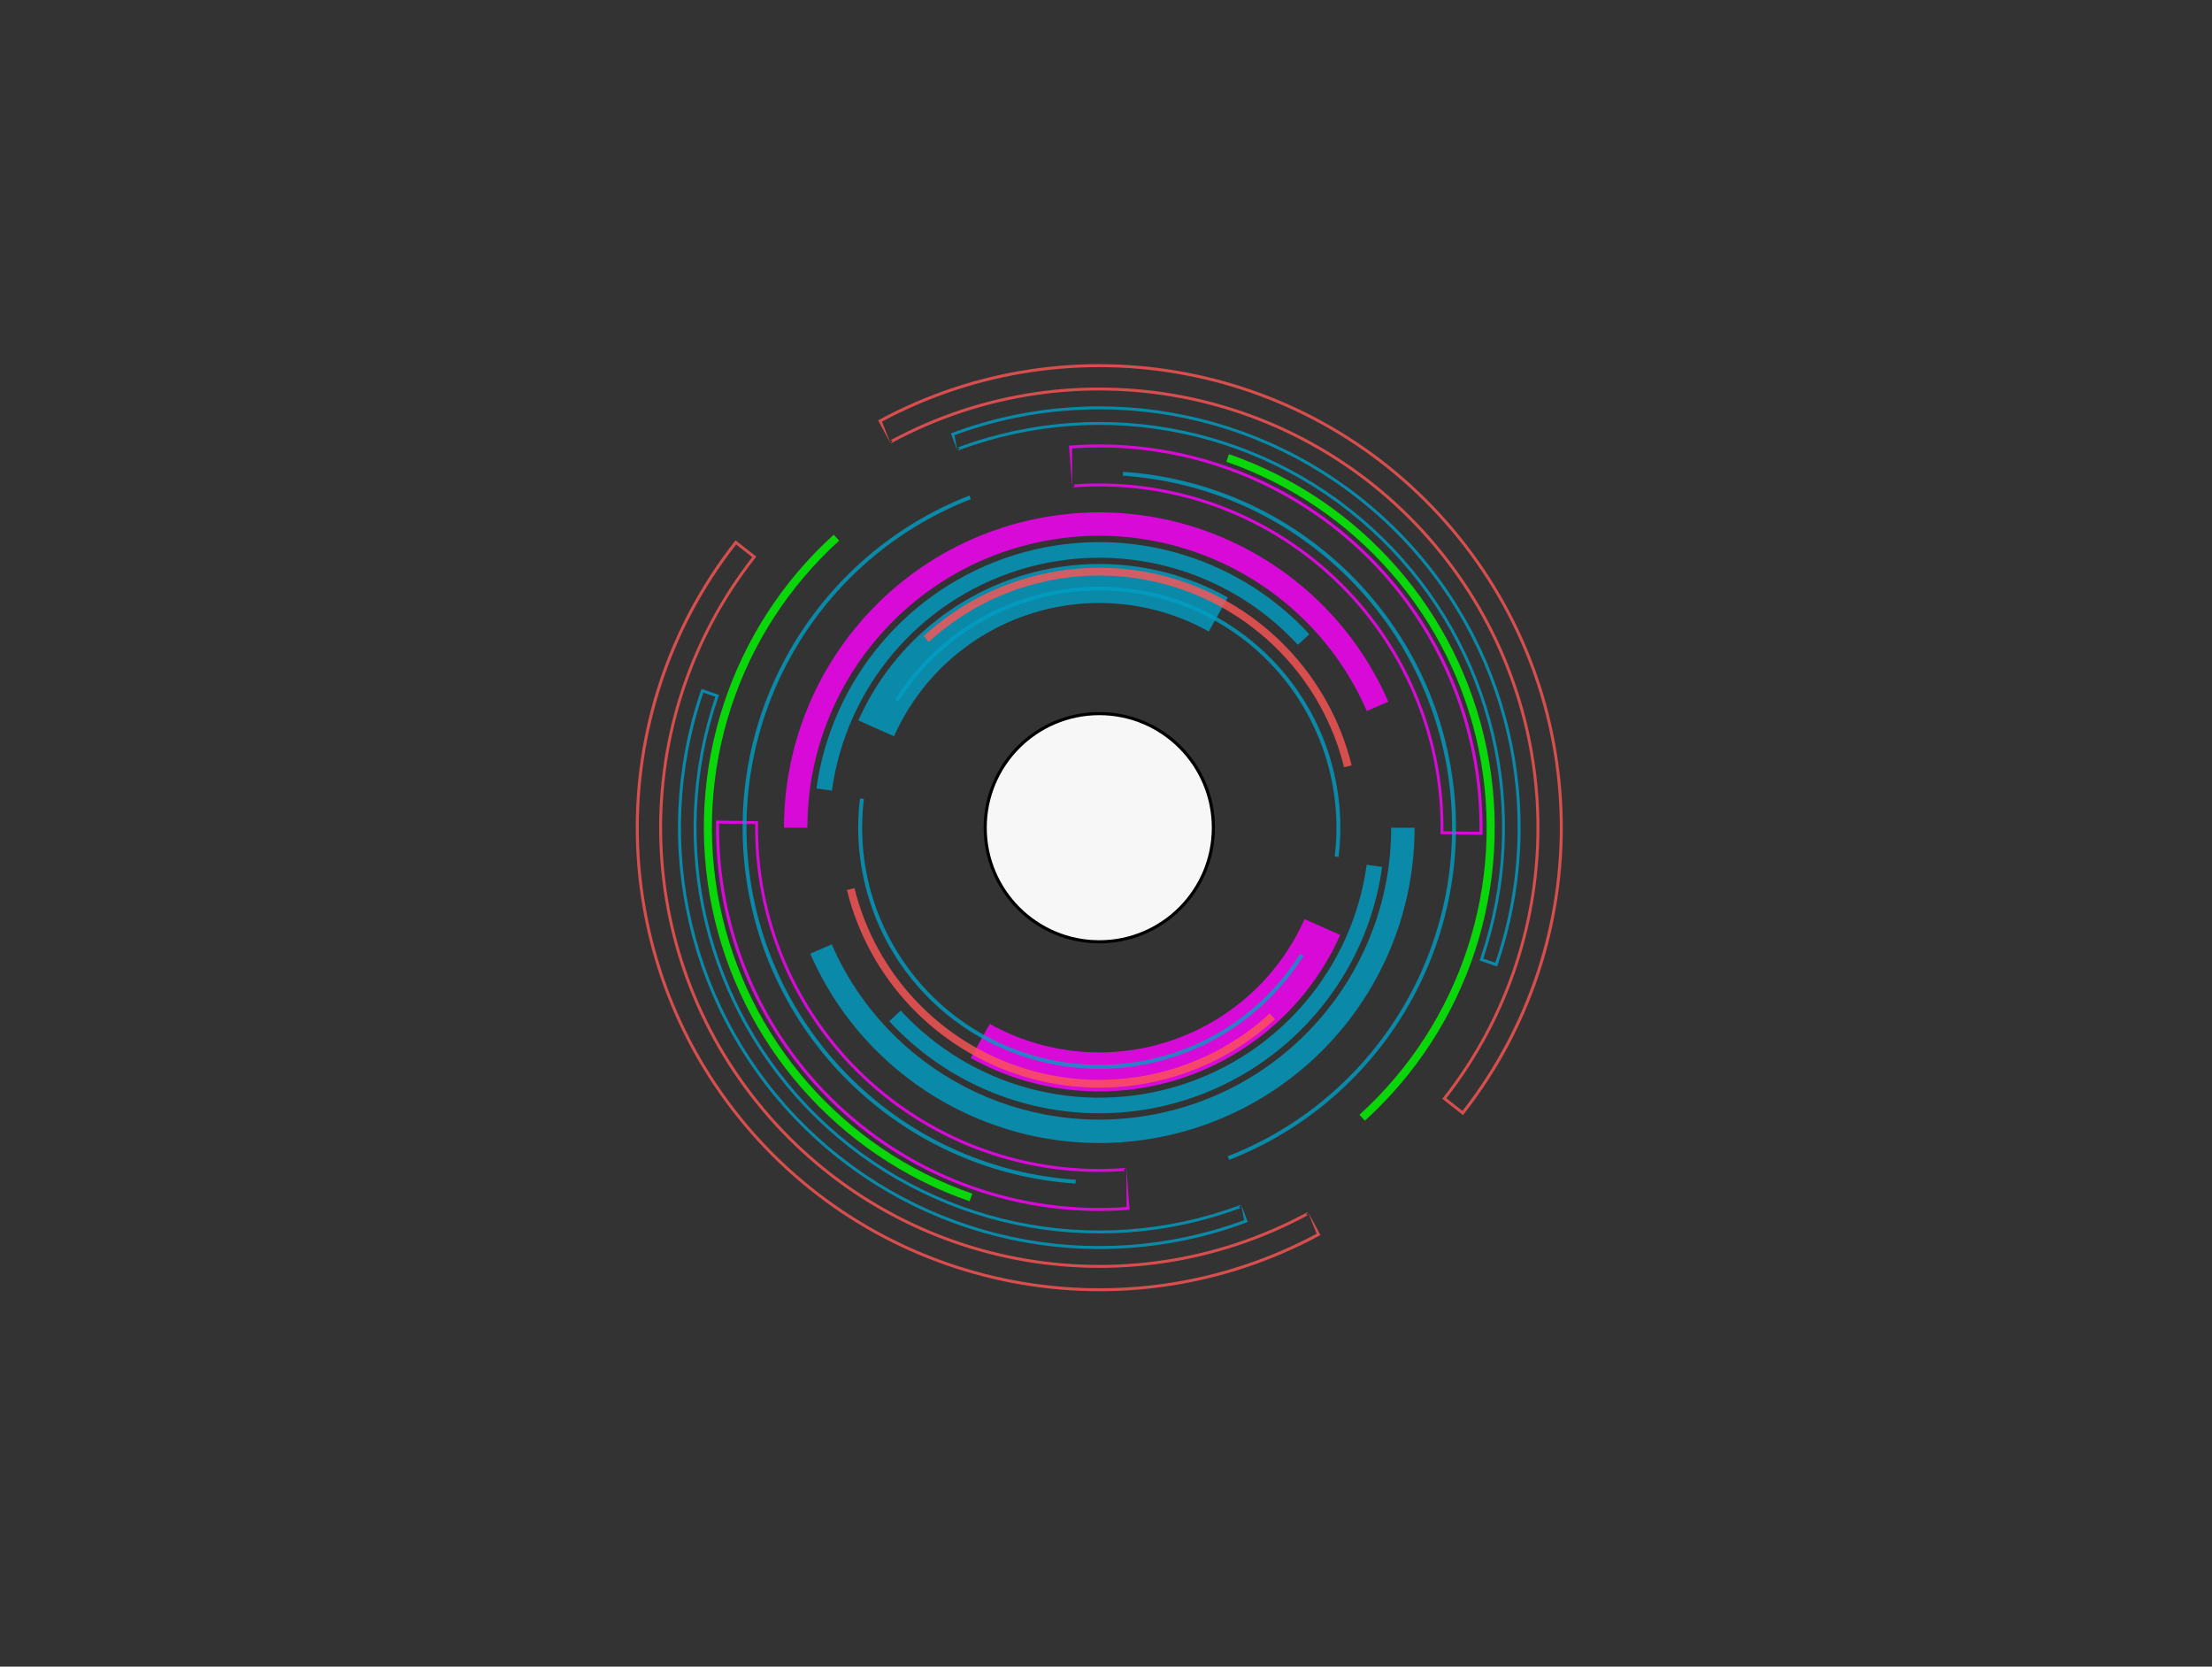 <?xml version="1.0" encoding="UTF-8" standalone="no"?>
<!-- Created with Inkscape (http://www.inkscape.org/) -->

<svg
   width="749.65mm"
   height="564.817mm"
   viewBox="0 0 749.65 564.817"
   version="1.1"
   id="svg1"
   inkscape:version="1.3.2 (091e20ef0f, 2023-11-25, custom)"
   sodipodi:docname="tech circles adjusted 2.svg"
   xmlns:inkscape="http://www.inkscape.org/namespaces/inkscape"
   xmlns:sodipodi="http://sodipodi.sourceforge.net/DTD/sodipodi-0.dtd"
   xmlns="http://www.w3.org/2000/svg"
   xmlns:svg="http://www.w3.org/2000/svg">
  <rect x="0" y="0" width="749.65" height="564.817" fill="#333333" stroke="none"/>
  <sodipodi:namedview
     id="namedview1"
     pagecolor="#ffffff"
     bordercolor="#000000"
     borderopacity="0.25"
     inkscape:showpageshadow="2"
     inkscape:pageopacity="0.0"
     inkscape:pagecheckerboard="false"
     inkscape:deskcolor="#d1d1d1"
     inkscape:document-units="px"
     showborder="false"
     inkscape:zoom="0.5"
     inkscape:cx="1668"
     inkscape:cy="848"
     inkscape:window-width="1920"
     inkscape:window-height="1008"
     inkscape:window-x="0"
     inkscape:window-y="0"
     inkscape:window-maximized="1"
     inkscape:current-layer="layer1" />
  <defs
     id="defs1" />
  <g
     inkscape:label="Layer 1"
     inkscape:groupmode="layer"
     id="layer1"
     transform="translate(488.586,262.732)">
    <path
       style="color:#000000;opacity:0.803;fill:#ff00ff;-inkscape-stroke:none;fill-opacity:1"
       d="m -46.473,48.75 c -8.702,19.54 -25.212,34.512 -45.506,41.27 -20.294,6.757 -42.484,4.669 -61.162,-5.754 l -6.447,11.553 c 21.917,12.23 47.976,14.681 71.789,6.752 23.813,-7.929 43.202,-25.512 53.412,-48.439 z"
       id="circle1" />
    <path
       style="color:#000000;opacity:0.803;fill:#009ec5;-inkscape-stroke:none;fill-opacity:1"
       d="m -17.116,17.772 c 0,46.873 -32.842,87.269 -78.729,96.836 -45.886,9.567 -92.136,-14.339 -110.867,-57.307 l -7.277,3.172 c 20.215,46.371 70.243,72.229 119.764,61.904 49.52,-10.325 85.047,-54.02 85.047,-104.605 z"
       id="circle2" />
    <path
       style="color:#000000;opacity:0.803;fill:#009ec5;-inkscape-stroke:none;fill-opacity:1"
       d="m -25.413,30.338 c -4.863,35.07 -29.511,64.175 -63.301,74.748 -33.79,10.573 -70.631,0.709 -94.617,-25.334 l -3.893,3.586 c 25.365,27.54 64.358,37.98 100.09,26.799 35.732,-11.181 61.82,-41.986 66.963,-79.072 z"
       id="circle3" />
    <path
       style="color:#000000;opacity:0.803;fill:#ff5555;-inkscape-stroke:none;fill-opacity:1"
       d="m -198.997,38.254 -2.568,0.635 c 7.456,30.201 30.294,54.234 60.074,63.223 29.781,8.989 62.099,1.602 85.02,-19.43 l -1.789,-1.949 c -22.235,20.403 -53.577,27.566 -82.467,18.846 -28.89,-8.72 -51.036,-32.027 -58.27,-61.324 z"
       id="circle4" />
    <path
       style="color:#000000;opacity:0.803;fill:#009ec5;-inkscape-stroke:none;fill-opacity:1"
       d="m -197.131,7.87 c -4.637,37.975 17.707,74.089 53.758,86.891 36.051,12.802 76.168,-1.133 96.52,-33.527 l -1.121,-0.705 c -20.025,31.876 -59.481,45.583 -94.955,32.986 -35.474,-12.597 -57.451,-48.117 -52.889,-85.484 z"
       id="circle5" />
    <path
       style="color:#000000;opacity:0.803;fill:#009ec5;-inkscape-stroke:none;fill-opacity:1"
       d="m -185.596,-13.207 c 8.702,-19.54 25.212,-34.512 45.506,-41.27 20.294,-6.757 42.484,-4.671 61.162,5.752 l 6.447,-11.551 c -21.917,-12.23 -47.976,-14.683 -71.789,-6.754 -23.813,7.929 -43.202,25.512 -53.412,48.439 z"
       id="path15" />
    <path
       style="color:#000000;opacity:0.803;fill:#ff00ff;-inkscape-stroke:none;fill-opacity:1"
       d="m -214.954,17.772 c 0,-46.873 32.842,-87.269 78.729,-96.836 45.886,-9.567 92.136,14.337 110.867,57.305 l 7.275,-3.172 c -20.215,-46.371 -70.241,-72.229 -119.762,-61.904 -49.52,10.325 -85.047,54.022 -85.047,104.607 z"
       id="path16" />
    <path
       style="color:#000000;opacity:0.803;fill:#009ec5;-inkscape-stroke:none;fill-opacity:1"
       d="m -206.657,5.205 c 4.863,-35.07 29.511,-64.175 63.301,-74.748 33.79,-10.573 70.631,-0.711 94.617,25.332 l 3.891,-3.584 c -25.365,-27.54 -64.358,-37.98 -100.09,-26.799 -35.732,11.181 -61.818,41.984 -66.961,79.07 z"
       id="path17" />
    <path
       style="color:#000000;opacity:0.803;fill:#ff5555;-inkscape-stroke:none;fill-opacity:1"
       d="m -33.075,-2.711 2.57,-0.635 c -7.456,-30.201 -30.294,-54.234 -60.074,-63.223 -29.781,-8.989 -62.099,-1.604 -85.02,19.428 l 1.789,1.949 c 22.235,-20.403 53.577,-27.564 82.467,-18.844 28.89,8.72 51.034,32.027 58.268,61.324 z"
       id="path18" />
    <path
       style="color:#000000;opacity:0.803;fill:#009ec5;-inkscape-stroke:none;fill-opacity:1"
       d="m -34.938,27.674 c 4.637,-37.975 -17.707,-74.091 -53.758,-86.893 -36.051,-12.802 -76.168,1.135 -96.52,33.529 l 1.121,0.703 c 20.025,-31.876 59.481,-45.581 94.955,-32.984 35.474,12.597 57.451,48.117 52.889,85.484 z"
       id="path19" />
    <circle
       style="opacity:1;fill:#f7f7f7;fill-opacity:1;stroke:#000000;stroke-width:1.057;stroke-dasharray:none"
       id="circle19"
       cx="-116.035"
       cy="17.771"
       r="38.665" />
    <path
       style="color:#000000;opacity:0.803;fill:#ff00ff;-inkscape-stroke:none;fill-opacity:1"
       d="m -106.838,133.065 0.033,13.241 c -35.934,2.58 -71.326,-9.98 -97.569,-34.682 -26.234,-24.692 -40.905,-59.243 -40.515,-95.253 l 12.227,0.181 c -0.34,32.581 12.933,63.824 36.67,86.167 23.86,22.458 56.057,33.846 88.731,31.382 l -0.537,-0.461 z m 0,0 -0.499,0.038 c -32.394,2.443 -64.314,-8.847 -87.97,-31.113 -23.656,-22.266 -36.853,-53.442 -36.374,-85.925 l 0.006,-0.5 -14.228,-0.21 -0.008,0.499 c -0.538,36.471 14.29,71.498 40.851,96.498 26.56,25 62.42,37.682 98.792,34.939 l 0.499,-0.038 z"
       id="path29" />
    <path
       style="color:#000000;opacity:0.803;fill:#ff5555;-inkscape-stroke:none;fill-opacity:1"
       d="m -45.315,147.962 2.931,7.415 C -107.382,190.166 -187.938,174.732 -235.444,118.306 -282.937,61.895 -284.433,-20.084 -239.117,-78.2 l 5.457,4.285 c -43.311,55.563 -41.883,133.824 3.52,187.751 45.512,54.057 122.651,68.763 184.859,35.243 l -0.677,-0.203 z m 0,0 -0.44,0.237 c -61.797,33.299 -138.407,18.693 -183.618,-35.007 -45.211,-53.699 -46.549,-131.677 -3.208,-186.897 l 0.309,-0.395 -7.031,-5.518 -0.308,0.392 c -45.922,58.507 -44.502,141.277 3.401,198.174 47.903,56.897 129.219,72.399 194.695,37.118 l 0.44,-0.237 z"
       id="path30" />
    <path
       style="color:#000000;opacity:0.803;fill:#009ec5;-inkscape-stroke:none;fill-opacity:1"
       d="m -67.936,145.517 0.987,5.261 c -51.312,18.937 -108.968,6.683 -148.126,-31.539 -39.136,-38.201 -52.789,-95.506 -35.143,-147.238 l 4.058,1.401 c -17.107,50.172 -3.873,105.715 34.082,142.763 38.075,37.165 94.16,49.03 144.022,30.464 l -0.644,-0.294 z m 0,0 -0.47,0.173 c -49.502,18.432 -105.173,6.657 -142.973,-30.24 -37.8,-36.896 -50.92,-92.268 -33.691,-142.201 l 0.165,-0.473 -5.947,-2.053 -0.162,0.473 c -18.018,52.221 -4.29,110.17 35.242,148.756 39.531,38.586 97.795,50.91 149.564,31.634 l 0.467,-0.174 z"
       id="path31" />
    <path
       style="color:#000000;opacity:0.803;fill:#00ff00;fill-opacity:1;stroke:none;stroke-width:1;-inkscape-stroke:none"
       d="m -204.196,-79.504 -1.831,-2.02 c -35.062,31.777 -50.768,79.696 -41.316,126.063 9.452,46.366 42.66,84.314 87.364,99.831 l 0.894,-2.576 c -43.798,-15.203 -76.326,-52.374 -85.586,-97.801 -9.26,-45.427 6.124,-92.364 40.476,-123.498 z"
       id="path32" />
    <path
       style="color:#000000;opacity:0.803;fill:#009ec5;stroke:none;-inkscape-stroke:none;fill-opacity:1"
       d="m -160.054,-94.804 c -52.717,20.613 -84.072,75.059 -75.443,131.001 8.628,55.942 54.93,98.41 111.408,102.181 l 0.088,-1.319 c -55.867,-3.731 -101.655,-45.728 -110.19,-101.065 -8.535,-55.337 22.472,-109.177 74.619,-129.567 z"
       id="path33" />
    <path
       style="color:#000000;opacity:0.803;fill:#ff00ff;fill-opacity:1;stroke-width:1;stroke-dasharray:none"
       d="m -125.23,-97.521 -0.035,-13.242 c 35.934,-2.58 71.326,9.98 97.569,34.682 26.234,24.692 40.905,59.243 40.515,95.253 L 0.591,18.991 C 0.932,-13.59 -12.34,-44.834 -36.077,-67.177 -59.937,-89.635 -92.133,-101.021 -124.807,-98.557 l 0.537,0.461 z m 0,0 0.499,-0.038 c 32.394,-2.443 64.313,8.846 87.969,31.112 23.656,22.266 36.851,53.443 36.372,85.926 l -0.006,0.5 14.228,0.21 0.008,-0.499 C 14.378,-16.783 -0.451,-51.81 -27.011,-76.81 -53.571,-101.81 -89.431,-114.492 -125.803,-111.749 l -0.499,0.038 z"
       id="path34" />
    <path
       style="color:#000000;opacity:0.803;fill:#ff5555;-inkscape-stroke:none;fill-opacity:1"
       d="m -186.756,-112.42 -2.931,-7.415 c 64.997,-34.789 145.553,-19.354 193.059,37.072 47.493,56.41 48.989,138.39 3.673,196.506 l -5.456,-4.284 C 44.901,53.895 43.472,-24.367 -1.931,-78.295 -47.442,-132.351 -124.582,-147.058 -186.79,-113.537 l 0.677,0.203 z m 0,0 0.44,-0.237 c 61.797,-33.299 138.407,-18.693 183.618,35.007 C 42.513,-23.951 43.852,54.028 0.511,109.248 l -0.309,0.395 7.03,5.517 0.308,-0.392 C 53.463,56.26 52.043,-26.51 4.14,-83.407 -43.763,-140.304 -125.079,-155.806 -190.555,-120.525 l -0.44,0.237 z"
       id="path35" />
    <path
       style="color:#000000;opacity:0.803;fill:#009ec5;-inkscape-stroke:none;fill-opacity:1"
       d="m -164.134,-109.973 -0.988,-5.263 c 51.312,-18.937 108.969,-6.681 148.127,31.54 39.136,38.201 52.79,95.503 35.144,147.236 L 14.089,62.14 C 31.197,11.968 17.963,-43.575 -19.992,-80.623 -58.067,-117.788 -114.152,-129.651 -164.014,-111.085 l 0.644,0.294 z m 0,0 0.47,-0.173 c 49.502,-18.432 105.174,-6.659 142.974,30.237 37.8,36.896 50.918,92.269 33.689,142.202 l -0.165,0.473 5.949,2.052 0.162,-0.473 C 36.964,12.124 23.235,-45.823 -16.296,-84.409 -55.828,-122.995 -114.092,-135.321 -165.861,-116.044 l -0.467,0.174 z"
       id="path36" />
    <path
       style="color:#000000;opacity:0.803;fill:#00ff00;fill-opacity:1;stroke:none;stroke-width:1;-inkscape-stroke:none"
       d="m -27.872,115.048 1.829,2.021 C 9.02,85.291 24.724,37.37 15.272,-8.996 5.821,-55.363 -27.388,-93.31 -72.091,-108.828 l -0.894,2.576 C -29.187,-91.049 3.343,-53.879 12.603,-8.452 21.863,36.975 6.48,83.914 -27.872,115.048 Z"
       id="path37" />
    <path
       style="color:#000000;opacity:0.803;fill:#009ec5;stroke:none;-inkscape-stroke:none;fill-opacity:1"
       d="M -72.017,130.347 C -19.3,109.734 12.057,55.289 3.429,-0.653 -5.199,-56.595 -51.504,-99.064 -107.982,-102.835 l -0.087,1.32 C -52.202,-97.784 -6.415,-55.789 2.12,-0.452 10.655,54.886 -20.352,108.726 -72.499,129.115 Z"
       id="path38" />
  </g>
</svg>
